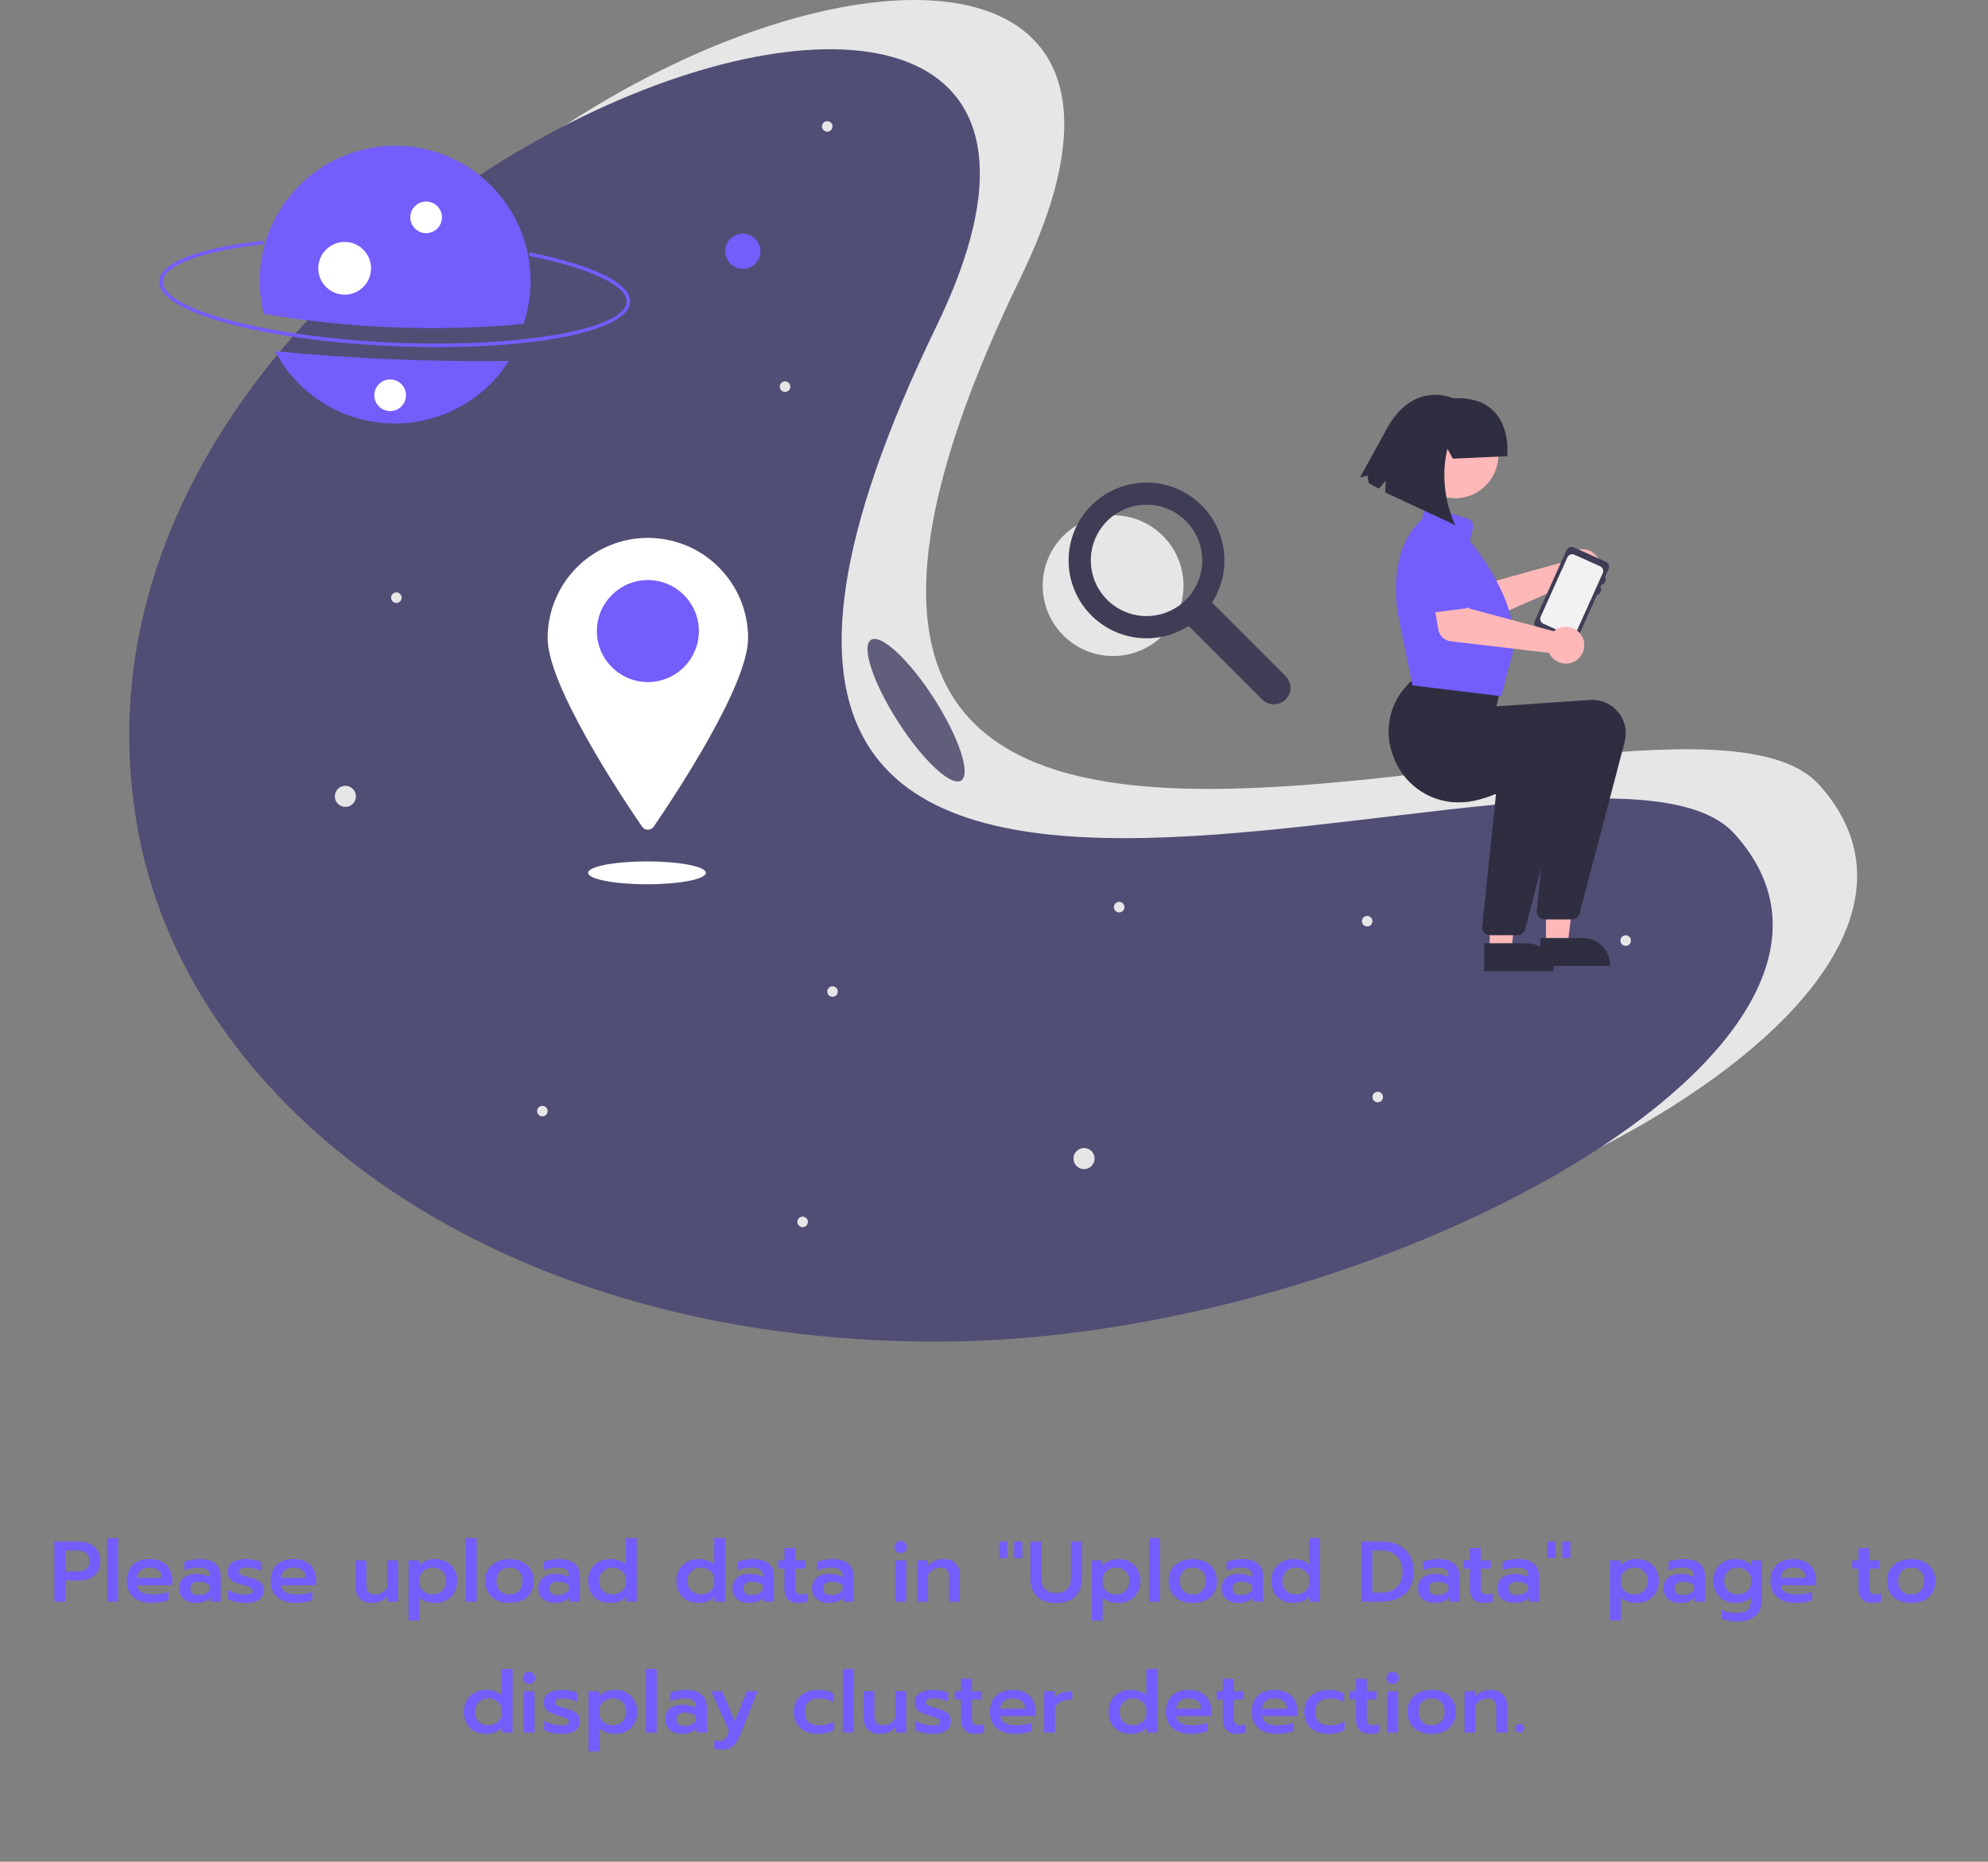 <svg width="1200" height="1124" viewBox="0 0 1200 1124" fill="none" xmlns="http://www.w3.org/2000/svg">
<rect x="0" y="0" width="1200" height="1124" fill="#808080" stroke="none"/>
<path d="M32.796 930.652H47.356C51.342 930.652 54.532 931.709 56.924 933.824C59.35 935.939 60.564 938.833 60.564 942.508C60.564 946.321 59.368 949.233 56.976 951.244C54.584 953.22 51.36 954.208 47.304 954.208H39.4V967H32.796V930.652ZM46.524 948.748C51.481 948.748 53.96 946.668 53.96 942.508C53.96 938.244 51.481 936.112 46.524 936.112H39.4V948.748H46.524ZM64.737 928.572H71.289V967H64.737V928.572ZM91.574 967.78C86.929 967.78 83.254 966.619 80.55 964.296C77.846 961.973 76.494 958.732 76.494 954.572C76.494 950.481 77.69 947.24 80.082 944.848C82.474 942.456 85.889 941.26 90.326 941.26C93.238 941.26 95.717 941.815 97.762 942.924C99.842 944.033 101.402 945.559 102.442 947.5C103.482 949.407 104.002 951.591 104.002 954.052V957.068H82.734C83.185 960.777 86.409 962.632 92.406 962.632C94.001 962.632 95.63 962.493 97.294 962.216C98.958 961.939 100.414 961.557 101.662 961.072V966.116C100.483 966.601 98.958 967 97.086 967.312C95.249 967.624 93.411 967.78 91.574 967.78ZM97.814 952.596C97.745 950.62 97.034 949.095 95.682 948.02C94.365 946.945 92.545 946.408 90.222 946.408C87.934 946.408 86.131 946.963 84.814 948.072C83.497 949.181 82.803 950.689 82.734 952.596H97.814ZM118.374 967.78C115.392 967.78 112.948 967 111.042 965.44C109.135 963.845 108.182 961.713 108.182 959.044C108.182 956.271 109.083 954.104 110.886 952.544C112.688 950.984 115.219 950.204 118.478 950.204C121.632 950.204 124.354 950.845 126.642 952.128V951.452C126.642 949.684 126.087 948.401 124.978 947.604C123.903 946.807 122.152 946.408 119.726 946.408C118.2 946.408 116.692 946.564 115.202 946.876C113.711 947.153 112.394 947.552 111.25 948.072V942.924C112.29 942.439 113.676 942.04 115.41 941.728C117.178 941.416 118.876 941.26 120.506 941.26C124.839 941.26 128.046 942.196 130.126 944.068C132.206 945.905 133.246 948.471 133.246 951.764V967H127.058V964.556C125.983 965.596 124.752 966.393 123.366 966.948C122.014 967.503 120.35 967.78 118.374 967.78ZM119.986 962.996C121.442 962.996 122.759 962.719 123.938 962.164C125.116 961.575 126.018 960.777 126.642 959.772V957.016C124.735 955.664 122.551 954.988 120.09 954.988C116.588 954.988 114.838 956.34 114.838 959.044C114.838 960.361 115.271 961.349 116.138 962.008C117.039 962.667 118.322 962.996 119.986 962.996ZM148.196 967.78C146.393 967.78 144.469 967.572 142.424 967.156C140.378 966.74 138.784 966.168 137.64 965.44V959.876C138.992 960.708 140.604 961.384 142.476 961.904C144.348 962.389 146.116 962.632 147.78 962.632C149.444 962.632 150.657 962.493 151.42 962.216C152.182 961.904 152.564 961.349 152.564 960.552C152.564 959.928 152.356 959.425 151.94 959.044C151.558 958.628 150.917 958.264 150.016 957.952C149.149 957.605 147.797 957.189 145.96 956.704C143.88 956.115 142.233 955.508 141.02 954.884C139.841 954.26 138.94 953.48 138.316 952.544C137.726 951.573 137.432 950.325 137.432 948.8C137.432 946.304 138.42 944.432 140.396 943.184C142.372 941.901 145.041 941.26 148.404 941.26C150.137 941.26 151.853 941.433 153.552 941.78C155.285 942.092 156.637 942.543 157.608 943.132V948.488C156.568 947.864 155.302 947.361 153.812 946.98C152.321 946.599 150.796 946.408 149.236 946.408C147.537 946.408 146.254 946.581 145.388 946.928C144.521 947.24 144.088 947.864 144.088 948.8C144.088 949.424 144.313 949.927 144.764 950.308C145.249 950.655 145.873 950.967 146.636 951.244C147.398 951.487 148.785 951.868 150.796 952.388C152.945 952.977 154.626 953.619 155.84 954.312C157.053 955.005 157.92 955.837 158.44 956.808C158.96 957.779 159.22 958.992 159.22 960.448C159.22 962.667 158.266 964.452 156.36 965.804C154.488 967.121 151.766 967.78 148.196 967.78ZM178.461 967.78C173.815 967.78 170.141 966.619 167.437 964.296C164.733 961.973 163.381 958.732 163.381 954.572C163.381 950.481 164.577 947.24 166.969 944.848C169.361 942.456 172.775 941.26 177.213 941.26C180.125 941.26 182.603 941.815 184.649 942.924C186.729 944.033 188.289 945.559 189.329 947.5C190.369 949.407 190.889 951.591 190.889 954.052V957.068H169.621C170.071 960.777 173.295 962.632 179.293 962.632C180.887 962.632 182.517 962.493 184.181 962.216C185.845 961.939 187.301 961.557 188.549 961.072V966.116C187.37 966.601 185.845 967 183.973 967.312C182.135 967.624 180.298 967.78 178.461 967.78ZM184.701 952.596C184.631 950.62 183.921 949.095 182.569 948.02C181.251 946.945 179.431 946.408 177.109 946.408C174.821 946.408 173.018 946.963 171.701 948.072C170.383 949.181 169.69 950.689 169.621 952.596H184.701ZM224.623 967.78C221.26 967.78 218.747 966.879 217.083 965.076C215.419 963.239 214.587 960.812 214.587 957.796V942.04H221.139V957.172C221.139 960.812 222.837 962.632 226.235 962.632C227.725 962.632 229.129 962.285 230.447 961.592C231.764 960.864 232.873 959.789 233.775 958.368V942.04H240.327V967H233.983V963.62C232.804 965.041 231.4 966.099 229.771 966.792C228.141 967.451 226.425 967.78 224.623 967.78ZM246.585 942.04H252.929V945.056C254.281 943.773 255.754 942.82 257.349 942.196C258.944 941.572 260.764 941.26 262.809 941.26C265.34 941.26 267.593 941.815 269.569 942.924C271.58 943.999 273.14 945.541 274.249 947.552C275.393 949.528 275.965 951.833 275.965 954.468C275.965 957.068 275.393 959.373 274.249 961.384C273.14 963.395 271.58 964.972 269.569 966.116C267.593 967.225 265.34 967.78 262.809 967.78C260.902 967.78 259.1 967.52 257.401 967C255.737 966.445 254.316 965.631 253.137 964.556V978.388H246.585V942.04ZM261.197 962.632C263.554 962.632 265.496 961.869 267.021 960.344C268.546 958.819 269.309 956.86 269.309 954.468C269.309 952.076 268.546 950.135 267.021 948.644C265.496 947.153 263.554 946.408 261.197 946.408C259.325 946.408 257.661 946.911 256.205 947.916C254.749 948.921 253.726 950.273 253.137 951.972V957.016C253.692 958.715 254.697 960.084 256.153 961.124C257.644 962.129 259.325 962.632 261.197 962.632ZM281.167 928.572H287.719V967H281.167V928.572ZM307.536 967.78C304.624 967.78 302.058 967.26 299.84 966.22C297.656 965.145 295.957 963.62 294.744 961.644C293.53 959.633 292.924 957.259 292.924 954.52C292.924 951.851 293.513 949.528 294.692 947.552C295.905 945.541 297.621 943.999 299.84 942.924C302.058 941.815 304.624 941.26 307.536 941.26C310.448 941.26 312.996 941.815 315.18 942.924C317.398 943.999 319.114 945.541 320.328 947.552C321.541 949.528 322.148 951.851 322.148 954.52C322.148 957.259 321.541 959.633 320.328 961.644C319.114 963.62 317.398 965.145 315.18 966.22C312.996 967.26 310.448 967.78 307.536 967.78ZM307.536 962.632C309.928 962.632 311.834 961.887 313.256 960.396C314.677 958.871 315.388 956.912 315.388 954.52C315.388 951.989 314.677 950.013 313.256 948.592C311.869 947.136 309.962 946.408 307.536 946.408C305.109 946.408 303.185 947.136 301.764 948.592C300.377 950.013 299.684 951.989 299.684 954.52C299.684 956.912 300.394 958.871 301.816 960.396C303.237 961.887 305.144 962.632 307.536 962.632ZM335.159 967.78C332.177 967.78 329.733 967 327.827 965.44C325.92 963.845 324.967 961.713 324.967 959.044C324.967 956.271 325.868 954.104 327.671 952.544C329.473 950.984 332.004 950.204 335.263 950.204C338.417 950.204 341.139 950.845 343.427 952.128V951.452C343.427 949.684 342.872 948.401 341.763 947.604C340.688 946.807 338.937 946.408 336.511 946.408C334.985 946.408 333.477 946.564 331.987 946.876C330.496 947.153 329.179 947.552 328.035 948.072V942.924C329.075 942.439 330.461 942.04 332.195 941.728C333.963 941.416 335.661 941.26 337.291 941.26C341.624 941.26 344.831 942.196 346.911 944.068C348.991 945.905 350.031 948.471 350.031 951.764V967H343.843V964.556C342.768 965.596 341.537 966.393 340.151 966.948C338.799 967.503 337.135 967.78 335.159 967.78ZM336.771 962.996C338.227 962.996 339.544 962.719 340.723 962.164C341.901 961.575 342.803 960.777 343.427 959.772V957.016C341.52 955.664 339.336 954.988 336.875 954.988C333.373 954.988 331.623 956.34 331.623 959.044C331.623 960.361 332.056 961.349 332.923 962.008C333.824 962.667 335.107 962.996 336.771 962.996ZM368.134 967.78C365.604 967.78 363.333 967.243 361.322 966.168C359.346 965.059 357.786 963.516 356.642 961.54C355.533 959.529 354.978 957.207 354.978 954.572C354.978 951.972 355.533 949.667 356.642 947.656C357.786 945.645 359.346 944.085 361.322 942.976C363.333 941.832 365.604 941.26 368.134 941.26C372.225 941.26 375.449 942.335 377.806 944.484V928.572H384.358V967H378.014V964.088C376.593 965.405 375.12 966.359 373.594 966.948C372.069 967.503 370.249 967.78 368.134 967.78ZM369.746 962.632C371.618 962.632 373.282 962.129 374.738 961.124C376.194 960.119 377.217 958.767 377.806 957.068V952.024C377.252 950.325 376.229 948.973 374.738 947.968C373.282 946.928 371.618 946.408 369.746 946.408C367.389 946.408 365.448 947.171 363.922 948.696C362.397 950.221 361.634 952.18 361.634 954.572C361.634 956.964 362.397 958.905 363.922 960.396C365.448 961.887 367.389 962.632 369.746 962.632ZM421.455 967.78C418.924 967.78 416.653 967.243 414.643 966.168C412.667 965.059 411.107 963.516 409.963 961.54C408.853 959.529 408.299 957.207 408.299 954.572C408.299 951.972 408.853 949.667 409.963 947.656C411.107 945.645 412.667 944.085 414.643 942.976C416.653 941.832 418.924 941.26 421.455 941.26C425.545 941.26 428.769 942.335 431.127 944.484V928.572H437.679V967H431.335V964.088C429.913 965.405 428.44 966.359 426.915 966.948C425.389 967.503 423.569 967.78 421.455 967.78ZM423.067 962.632C424.939 962.632 426.603 962.129 428.059 961.124C429.515 960.119 430.537 958.767 431.127 957.068V952.024C430.572 950.325 429.549 948.973 428.059 947.968C426.603 946.928 424.939 946.408 423.067 946.408C420.709 946.408 418.768 947.171 417.243 948.696C415.717 950.221 414.955 952.18 414.955 954.572C414.955 956.964 415.717 958.905 417.243 960.396C418.768 961.887 420.709 962.632 423.067 962.632ZM452.311 967.78C449.33 967.78 446.886 967 444.979 965.44C443.072 963.845 442.119 961.713 442.119 959.044C442.119 956.271 443.02 954.104 444.823 952.544C446.626 950.984 449.156 950.204 452.415 950.204C455.57 950.204 458.291 950.845 460.579 952.128V951.452C460.579 949.684 460.024 948.401 458.915 947.604C457.84 946.807 456.09 946.408 453.663 946.408C452.138 946.408 450.63 946.564 449.139 946.876C447.648 947.153 446.331 947.552 445.187 948.072V942.924C446.227 942.439 447.614 942.04 449.347 941.728C451.115 941.416 452.814 941.26 454.443 941.26C458.776 941.26 461.983 942.196 464.063 944.068C466.143 945.905 467.183 948.471 467.183 951.764V967H460.995V964.556C459.92 965.596 458.69 966.393 457.303 966.948C455.951 967.503 454.287 967.78 452.311 967.78ZM453.923 962.996C455.379 962.996 456.696 962.719 457.875 962.164C459.054 961.575 459.955 960.777 460.579 959.772V957.016C458.672 955.664 456.488 954.988 454.027 954.988C450.526 954.988 448.775 956.34 448.775 959.044C448.775 960.361 449.208 961.349 450.075 962.008C450.976 962.667 452.259 962.996 453.923 962.996ZM481.886 967.78C479.148 967.78 477.068 967.017 475.646 965.492C474.225 963.967 473.514 961.817 473.514 959.044V947.032H469.77V942.04H473.514V934.552H480.066V942.04H486.046V947.032H480.066V958.212C480.066 959.807 480.361 960.951 480.95 961.644C481.54 962.303 482.614 962.632 484.174 962.632C485.249 962.632 486.306 962.389 487.346 961.904V966.896C485.856 967.485 484.036 967.78 481.886 967.78ZM500.401 967.78C497.42 967.78 494.976 967 493.069 965.44C491.162 963.845 490.209 961.713 490.209 959.044C490.209 956.271 491.11 954.104 492.913 952.544C494.716 950.984 497.246 950.204 500.505 950.204C503.66 950.204 506.381 950.845 508.669 952.128V951.452C508.669 949.684 508.114 948.401 507.005 947.604C505.93 946.807 504.18 946.408 501.753 946.408C500.228 946.408 498.72 946.564 497.229 946.876C495.738 947.153 494.421 947.552 493.277 948.072V942.924C494.317 942.439 495.704 942.04 497.437 941.728C499.205 941.416 500.904 941.26 502.533 941.26C506.866 941.26 510.073 942.196 512.153 944.068C514.233 945.905 515.273 948.471 515.273 951.764V967H509.085V964.556C508.01 965.596 506.78 966.393 505.393 966.948C504.041 967.503 502.377 967.78 500.401 967.78ZM502.013 962.996C503.469 962.996 504.786 962.719 505.965 962.164C507.144 961.575 508.045 960.777 508.669 959.772V957.016C506.762 955.664 504.578 954.988 502.117 954.988C498.616 954.988 496.865 956.34 496.865 959.044C496.865 960.361 497.298 961.349 498.165 962.008C499.066 962.667 500.349 962.996 502.013 962.996ZM543.691 937.672C542.651 937.672 541.767 937.325 541.039 936.632C540.346 935.939 539.999 935.072 539.999 934.032C539.999 932.992 540.346 932.125 541.039 931.432C541.767 930.704 542.651 930.34 543.691 930.34C544.731 930.34 545.615 930.704 546.343 931.432C547.071 932.125 547.435 932.992 547.435 934.032C547.435 935.072 547.071 935.939 546.343 936.632C545.615 937.325 544.731 937.672 543.691 937.672ZM540.363 942.04H547.019V967H540.363V942.04ZM553.659 942.04H560.003V945.42C561.182 943.999 562.586 942.959 564.215 942.3C565.844 941.607 567.56 941.26 569.363 941.26C572.726 941.26 575.239 942.179 576.903 944.016C578.567 945.819 579.399 948.228 579.399 951.244V967H572.847V951.868C572.847 948.228 571.148 946.408 567.751 946.408C566.26 946.408 564.856 946.772 563.539 947.5C562.222 948.193 561.112 949.251 560.211 950.672V967H553.659V942.04ZM603.096 930.652H608.036V940.688H603.096V930.652ZM612.144 930.652H617.084V940.688H612.144V930.652ZM637.553 967.78C632.422 967.78 628.539 966.445 625.905 963.776C623.305 961.072 622.005 957.432 622.005 952.856V930.652H628.609V952.96C628.609 955.837 629.406 958.039 631.001 959.564C632.63 961.055 634.814 961.8 637.553 961.8C640.257 961.8 642.406 961.055 644.001 959.564C645.63 958.039 646.445 955.837 646.445 952.96V930.652H653.049V952.856C653.049 957.432 651.749 961.072 649.149 963.776C646.549 966.445 642.683 967.78 637.553 967.78ZM659.03 942.04H665.374V945.056C666.726 943.773 668.199 942.82 669.794 942.196C671.389 941.572 673.209 941.26 675.254 941.26C677.785 941.26 680.038 941.815 682.014 942.924C684.025 943.999 685.585 945.541 686.694 947.552C687.838 949.528 688.41 951.833 688.41 954.468C688.41 957.068 687.838 959.373 686.694 961.384C685.585 963.395 684.025 964.972 682.014 966.116C680.038 967.225 677.785 967.78 675.254 967.78C673.347 967.78 671.545 967.52 669.846 967C668.182 966.445 666.761 965.631 665.582 964.556V978.388H659.03V942.04ZM673.642 962.632C675.999 962.632 677.941 961.869 679.466 960.344C680.991 958.819 681.754 956.86 681.754 954.468C681.754 952.076 680.991 950.135 679.466 948.644C677.941 947.153 675.999 946.408 673.642 946.408C671.77 946.408 670.106 946.911 668.65 947.916C667.194 948.921 666.171 950.273 665.582 951.972V957.016C666.137 958.715 667.142 960.084 668.598 961.124C670.089 962.129 671.77 962.632 673.642 962.632ZM693.612 928.572H700.164V967H693.612V928.572ZM719.981 967.78C717.069 967.78 714.504 967.26 712.285 966.22C710.101 965.145 708.402 963.62 707.189 961.644C705.976 959.633 705.369 957.259 705.369 954.52C705.369 951.851 705.958 949.528 707.137 947.552C708.35 945.541 710.066 943.999 712.285 942.924C714.504 941.815 717.069 941.26 719.981 941.26C722.893 941.26 725.441 941.815 727.625 942.924C729.844 943.999 731.56 945.541 732.773 947.552C733.986 949.528 734.593 951.851 734.593 954.52C734.593 957.259 733.986 959.633 732.773 961.644C731.56 963.62 729.844 965.145 727.625 966.22C725.441 967.26 722.893 967.78 719.981 967.78ZM719.981 962.632C722.373 962.632 724.28 961.887 725.701 960.396C727.122 958.871 727.833 956.912 727.833 954.52C727.833 951.989 727.122 950.013 725.701 948.592C724.314 947.136 722.408 946.408 719.981 946.408C717.554 946.408 715.63 947.136 714.209 948.592C712.822 950.013 712.129 951.989 712.129 954.52C712.129 956.912 712.84 958.871 714.261 960.396C715.682 961.887 717.589 962.632 719.981 962.632ZM747.604 967.78C744.623 967.78 742.179 967 740.272 965.44C738.365 963.845 737.412 961.713 737.412 959.044C737.412 956.271 738.313 954.104 740.116 952.544C741.919 950.984 744.449 950.204 747.708 950.204C750.863 950.204 753.584 950.845 755.872 952.128V951.452C755.872 949.684 755.317 948.401 754.208 947.604C753.133 946.807 751.383 946.408 748.956 946.408C747.431 946.408 745.923 946.564 744.432 946.876C742.941 947.153 741.624 947.552 740.48 948.072V942.924C741.52 942.439 742.907 942.04 744.64 941.728C746.408 941.416 748.107 941.26 749.736 941.26C754.069 941.26 757.276 942.196 759.356 944.068C761.436 945.905 762.476 948.471 762.476 951.764V967H756.288V964.556C755.213 965.596 753.983 966.393 752.596 966.948C751.244 967.503 749.58 967.78 747.604 967.78ZM749.216 962.996C750.672 962.996 751.989 962.719 753.168 962.164C754.347 961.575 755.248 960.777 755.872 959.772V957.016C753.965 955.664 751.781 954.988 749.32 954.988C745.819 954.988 744.068 956.34 744.068 959.044C744.068 960.361 744.501 961.349 745.368 962.008C746.269 962.667 747.552 962.996 749.216 962.996ZM780.58 967.78C778.049 967.78 775.778 967.243 773.768 966.168C771.792 965.059 770.232 963.516 769.088 961.54C767.978 959.529 767.424 957.207 767.424 954.572C767.424 951.972 767.978 949.667 769.088 947.656C770.232 945.645 771.792 944.085 773.768 942.976C775.778 941.832 778.049 941.26 780.58 941.26C784.67 941.26 787.894 942.335 790.252 944.484V928.572H796.804V967H790.46V964.088C789.038 965.405 787.565 966.359 786.04 966.948C784.514 967.503 782.694 967.78 780.58 967.78ZM782.192 962.632C784.064 962.632 785.728 962.129 787.184 961.124C788.64 960.119 789.662 958.767 790.252 957.068V952.024C789.697 950.325 788.674 948.973 787.184 947.968C785.728 946.928 784.064 946.408 782.192 946.408C779.834 946.408 777.893 947.171 776.368 948.696C774.842 950.221 774.08 952.18 774.08 954.572C774.08 956.964 774.842 958.905 776.368 960.396C777.893 961.887 779.834 962.632 782.192 962.632ZM821.784 930.652H833.952C837.904 930.652 841.336 931.38 844.248 932.836C847.16 934.292 849.396 936.372 850.956 939.076C852.516 941.78 853.296 944.969 853.296 948.644C853.296 954.676 851.545 959.252 848.044 962.372C844.543 965.457 839.655 967 833.38 967H821.784V930.652ZM833.484 961.54C837.713 961.54 840.955 960.413 843.208 958.16C845.496 955.872 846.64 952.7 846.64 948.644C846.64 946.183 846.137 944.016 845.132 942.144C844.127 940.237 842.688 938.764 840.816 937.724C838.944 936.649 836.725 936.112 834.16 936.112H828.388V961.54H833.484ZM866.077 967.78C863.095 967.78 860.651 967 858.745 965.44C856.838 963.845 855.885 961.713 855.885 959.044C855.885 956.271 856.786 954.104 858.589 952.544C860.391 950.984 862.922 950.204 866.181 950.204C869.335 950.204 872.057 950.845 874.345 952.128V951.452C874.345 949.684 873.79 948.401 872.681 947.604C871.606 946.807 869.855 946.408 867.429 946.408C865.903 946.408 864.395 946.564 862.905 946.876C861.414 947.153 860.097 947.552 858.953 948.072V942.924C859.993 942.439 861.379 942.04 863.113 941.728C864.881 941.416 866.579 941.26 868.209 941.26C872.542 941.26 875.749 942.196 877.829 944.068C879.909 945.905 880.949 948.471 880.949 951.764V967H874.761V964.556C873.686 965.596 872.455 966.393 871.069 966.948C869.717 967.503 868.053 967.78 866.077 967.78ZM867.689 962.996C869.145 962.996 870.462 962.719 871.641 962.164C872.819 961.575 873.721 960.777 874.345 959.772V957.016C872.438 955.664 870.254 954.988 867.793 954.988C864.291 954.988 862.541 956.34 862.541 959.044C862.541 960.361 862.974 961.349 863.841 962.008C864.742 962.667 866.025 962.996 867.689 962.996ZM895.652 967.78C892.913 967.78 890.833 967.017 889.412 965.492C887.991 963.967 887.28 961.817 887.28 959.044V947.032H883.536V942.04H887.28V934.552H893.832V942.04H899.812V947.032H893.832V958.212C893.832 959.807 894.127 960.951 894.716 961.644C895.305 962.303 896.38 962.632 897.94 962.632C899.015 962.632 900.072 962.389 901.112 961.904V966.896C899.621 967.485 897.801 967.78 895.652 967.78ZM914.167 967.78C911.185 967.78 908.741 967 906.835 965.44C904.928 963.845 903.975 961.713 903.975 959.044C903.975 956.271 904.876 954.104 906.679 952.544C908.481 950.984 911.012 950.204 914.271 950.204C917.425 950.204 920.147 950.845 922.435 952.128V951.452C922.435 949.684 921.88 948.401 920.771 947.604C919.696 946.807 917.945 946.408 915.519 946.408C913.993 946.408 912.485 946.564 910.995 946.876C909.504 947.153 908.187 947.552 907.043 948.072V942.924C908.083 942.439 909.469 942.04 911.203 941.728C912.971 941.416 914.669 941.26 916.299 941.26C920.632 941.26 923.839 942.196 925.919 944.068C927.999 945.905 929.039 948.471 929.039 951.764V967H922.851V964.556C921.776 965.596 920.545 966.393 919.159 966.948C917.807 967.503 916.143 967.78 914.167 967.78ZM915.779 962.996C917.235 962.996 918.552 962.719 919.731 962.164C920.909 961.575 921.811 960.777 922.435 959.772V957.016C920.528 955.664 918.344 954.988 915.883 954.988C912.381 954.988 910.631 956.34 910.631 959.044C910.631 960.361 911.064 961.349 911.931 962.008C912.832 962.667 914.115 962.996 915.779 962.996ZM933.986 930.652H938.926V940.688H933.986V930.652ZM943.034 930.652H947.974V940.688H943.034V930.652ZM971.893 942.04H978.237V945.056C979.589 943.773 981.063 942.82 982.657 942.196C984.252 941.572 986.072 941.26 988.117 941.26C990.648 941.26 992.901 941.815 994.877 942.924C996.888 943.999 998.448 945.541 999.557 947.552C1000.7 949.528 1001.27 951.833 1001.27 954.468C1001.27 957.068 1000.7 959.373 999.557 961.384C998.448 963.395 996.888 964.972 994.877 966.116C992.901 967.225 990.648 967.78 988.117 967.78C986.211 967.78 984.408 967.52 982.709 967C981.045 966.445 979.624 965.631 978.445 964.556V978.388H971.893V942.04ZM986.505 962.632C988.863 962.632 990.804 961.869 992.329 960.344C993.855 958.819 994.617 956.86 994.617 954.468C994.617 952.076 993.855 950.135 992.329 948.644C990.804 947.153 988.863 946.408 986.505 946.408C984.633 946.408 982.969 946.911 981.513 947.916C980.057 948.921 979.035 950.273 978.445 951.972V957.016C979 958.715 980.005 960.084 981.461 961.124C982.952 962.129 984.633 962.632 986.505 962.632ZM1014.31 967.78C1011.33 967.78 1008.88 967 1006.98 965.44C1005.07 963.845 1004.12 961.713 1004.12 959.044C1004.12 956.271 1005.02 954.104 1006.82 952.544C1008.62 950.984 1011.15 950.204 1014.41 950.204C1017.57 950.204 1020.29 950.845 1022.58 952.128V951.452C1022.58 949.684 1022.02 948.401 1020.91 947.604C1019.84 946.807 1018.09 946.408 1015.66 946.408C1014.13 946.408 1012.63 946.564 1011.14 946.876C1009.64 947.153 1008.33 947.552 1007.18 948.072V942.924C1008.22 942.439 1009.61 942.04 1011.34 941.728C1013.11 941.416 1014.81 941.26 1016.44 941.26C1020.77 941.26 1023.98 942.196 1026.06 944.068C1028.14 945.905 1029.18 948.471 1029.18 951.764V967H1022.99V964.556C1021.92 965.596 1020.69 966.393 1019.3 966.948C1017.95 967.503 1016.28 967.78 1014.31 967.78ZM1015.92 962.996C1017.38 962.996 1018.69 962.719 1019.87 962.164C1021.05 961.575 1021.95 960.777 1022.58 959.772V957.016C1020.67 955.664 1018.48 954.988 1016.02 954.988C1012.52 954.988 1010.77 956.34 1010.77 959.044C1010.77 960.361 1011.2 961.349 1012.07 962.008C1012.97 962.667 1014.26 962.996 1015.92 962.996ZM1048.37 978.96C1046.71 978.96 1045.05 978.804 1043.38 978.492C1041.72 978.18 1040.33 977.764 1039.22 977.244V972.044C1041.93 973.223 1044.98 973.812 1048.37 973.812C1051.43 973.812 1053.61 973.171 1054.93 971.888C1056.28 970.605 1056.95 968.699 1056.95 966.168V964.556C1055.78 965.631 1054.37 966.445 1052.74 967C1051.11 967.52 1049.36 967.78 1047.49 967.78C1044.96 967.78 1042.67 967.225 1040.63 966.116C1038.58 964.972 1036.99 963.395 1035.84 961.384C1034.7 959.373 1034.13 957.068 1034.13 954.468C1034.13 951.833 1034.68 949.528 1035.79 947.552C1036.93 945.541 1038.49 943.999 1040.47 942.924C1042.48 941.815 1044.75 941.26 1047.28 941.26C1049.4 941.26 1051.22 941.555 1052.74 942.144C1054.27 942.699 1055.74 943.635 1057.16 944.952V942.04H1063.51V965.492C1063.51 969.791 1062.26 973.101 1059.76 975.424C1057.3 977.781 1053.51 978.96 1048.37 978.96ZM1048.89 962.632C1050.77 962.632 1052.43 962.129 1053.89 961.124C1055.38 960.084 1056.4 958.715 1056.95 957.016V951.972C1056.37 950.273 1055.34 948.921 1053.89 947.916C1052.43 946.911 1050.77 946.408 1048.89 946.408C1046.54 946.408 1044.6 947.153 1043.07 948.644C1041.55 950.135 1040.78 952.076 1040.78 954.468C1040.78 956.86 1041.55 958.819 1043.07 960.344C1044.6 961.869 1046.54 962.632 1048.89 962.632ZM1083.79 967.78C1079.14 967.78 1075.47 966.619 1072.76 964.296C1070.06 961.973 1068.71 958.732 1068.71 954.572C1068.71 950.481 1069.9 947.24 1072.3 944.848C1074.69 942.456 1078.1 941.26 1082.54 941.26C1085.45 941.26 1087.93 941.815 1089.98 942.924C1092.06 944.033 1093.62 945.559 1094.66 947.5C1095.7 949.407 1096.22 951.591 1096.22 954.052V957.068H1074.95C1075.4 960.777 1078.62 962.632 1084.62 962.632C1086.22 962.632 1087.84 962.493 1089.51 962.216C1091.17 961.939 1092.63 961.557 1093.88 961.072V966.116C1092.7 966.601 1091.17 967 1089.3 967.312C1087.46 967.624 1085.63 967.78 1083.79 967.78ZM1090.03 952.596C1089.96 950.62 1089.25 949.095 1087.9 948.02C1086.58 946.945 1084.76 946.408 1082.44 946.408C1080.15 946.408 1078.35 946.963 1077.03 948.072C1075.71 949.181 1075.02 950.689 1074.95 952.596H1090.03ZM1130.21 967.78C1127.47 967.78 1125.39 967.017 1123.97 965.492C1122.55 963.967 1121.84 961.817 1121.84 959.044V947.032H1118.09V942.04H1121.84V934.552H1128.39V942.04H1134.37V947.032H1128.39V958.212C1128.39 959.807 1128.69 960.951 1129.27 961.644C1129.86 962.303 1130.94 962.632 1132.5 962.632C1133.57 962.632 1134.63 962.389 1135.67 961.904V966.896C1134.18 967.485 1132.36 967.78 1130.21 967.78ZM1153.65 967.78C1150.74 967.78 1148.18 967.26 1145.96 966.22C1143.77 965.145 1142.07 963.62 1140.86 961.644C1139.65 959.633 1139.04 957.259 1139.04 954.52C1139.04 951.851 1139.63 949.528 1140.81 947.552C1142.02 945.541 1143.74 943.999 1145.96 942.924C1148.18 941.815 1150.74 941.26 1153.65 941.26C1156.56 941.26 1159.11 941.815 1161.3 942.924C1163.52 943.999 1165.23 945.541 1166.44 947.552C1167.66 949.528 1168.26 951.851 1168.26 954.52C1168.26 957.259 1167.66 959.633 1166.44 961.644C1165.23 963.62 1163.52 965.145 1161.3 966.22C1159.11 967.26 1156.56 967.78 1153.65 967.78ZM1153.65 962.632C1156.04 962.632 1157.95 961.887 1159.37 960.396C1160.79 958.871 1161.5 956.912 1161.5 954.52C1161.5 951.989 1160.79 950.013 1159.37 948.592C1157.99 947.136 1156.08 946.408 1153.65 946.408C1151.23 946.408 1149.3 947.136 1147.88 948.592C1146.49 950.013 1145.8 951.989 1145.8 954.52C1145.8 956.912 1146.51 958.871 1147.93 960.396C1149.35 961.887 1151.26 962.632 1153.65 962.632ZM293.181 1046.78C290.651 1046.78 288.38 1046.24 286.369 1045.17C284.393 1044.06 282.833 1042.52 281.689 1040.54C280.58 1038.53 280.025 1036.21 280.025 1033.57C280.025 1030.97 280.58 1028.67 281.689 1026.66C282.833 1024.65 284.393 1023.09 286.369 1021.98C288.38 1020.83 290.651 1020.26 293.181 1020.26C297.272 1020.26 300.496 1021.33 302.853 1023.48V1007.57H309.405V1046H303.061V1043.09C301.64 1044.41 300.167 1045.36 298.641 1045.95C297.116 1046.5 295.296 1046.78 293.181 1046.78ZM294.793 1041.63C296.665 1041.63 298.329 1041.13 299.785 1040.12C301.241 1039.12 302.264 1037.77 302.853 1036.07V1031.02C302.299 1029.33 301.276 1027.97 299.785 1026.97C298.329 1025.93 296.665 1025.41 294.793 1025.41C292.436 1025.41 290.495 1026.17 288.969 1027.7C287.444 1029.22 286.681 1031.18 286.681 1033.57C286.681 1035.96 287.444 1037.91 288.969 1039.4C290.495 1040.89 292.436 1041.63 294.793 1041.63ZM319.339 1016.67C318.299 1016.67 317.415 1016.33 316.687 1015.63C315.994 1014.94 315.647 1014.07 315.647 1013.03C315.647 1011.99 315.994 1011.13 316.687 1010.43C317.415 1009.7 318.299 1009.34 319.339 1009.34C320.379 1009.34 321.263 1009.7 321.991 1010.43C322.719 1011.13 323.083 1011.99 323.083 1013.03C323.083 1014.07 322.719 1014.94 321.991 1015.63C321.263 1016.33 320.379 1016.67 319.339 1016.67ZM316.011 1021.04H322.667V1046H316.011V1021.04ZM339.032 1046.78C337.229 1046.78 335.305 1046.57 333.26 1046.16C331.214 1045.74 329.62 1045.17 328.476 1044.44V1038.88C329.828 1039.71 331.44 1040.38 333.312 1040.9C335.184 1041.39 336.952 1041.63 338.616 1041.63C340.28 1041.63 341.493 1041.49 342.256 1041.22C343.018 1040.9 343.4 1040.35 343.4 1039.55C343.4 1038.93 343.192 1038.43 342.776 1038.04C342.394 1037.63 341.753 1037.26 340.852 1036.95C339.985 1036.61 338.633 1036.19 336.796 1035.7C334.716 1035.11 333.069 1034.51 331.856 1033.88C330.677 1033.26 329.776 1032.48 329.152 1031.54C328.562 1030.57 328.268 1029.33 328.268 1027.8C328.268 1025.3 329.256 1023.43 331.232 1022.18C333.208 1020.9 335.877 1020.26 339.24 1020.26C340.973 1020.26 342.689 1020.43 344.388 1020.78C346.121 1021.09 347.473 1021.54 348.444 1022.13V1027.49C347.404 1026.86 346.138 1026.36 344.648 1025.98C343.157 1025.6 341.632 1025.41 340.072 1025.41C338.373 1025.41 337.09 1025.58 336.224 1025.93C335.357 1026.24 334.924 1026.86 334.924 1027.8C334.924 1028.42 335.149 1028.93 335.6 1029.31C336.085 1029.65 336.709 1029.97 337.472 1030.24C338.234 1030.49 339.621 1030.87 341.632 1031.39C343.781 1031.98 345.462 1032.62 346.676 1033.31C347.889 1034.01 348.756 1034.84 349.276 1035.81C349.796 1036.78 350.056 1037.99 350.056 1039.45C350.056 1041.67 349.102 1043.45 347.196 1044.8C345.324 1046.12 342.602 1046.78 339.032 1046.78ZM355.257 1021.04H361.601V1024.06C362.953 1022.77 364.426 1021.82 366.021 1021.2C367.615 1020.57 369.435 1020.26 371.481 1020.26C374.011 1020.26 376.265 1020.81 378.241 1021.92C380.251 1023 381.811 1024.54 382.921 1026.55C384.065 1028.53 384.637 1030.83 384.637 1033.47C384.637 1036.07 384.065 1038.37 382.921 1040.38C381.811 1042.39 380.251 1043.97 378.241 1045.12C376.265 1046.23 374.011 1046.78 371.481 1046.78C369.574 1046.78 367.771 1046.52 366.073 1046C364.409 1045.45 362.987 1044.63 361.809 1043.56V1057.39H355.257V1021.04ZM369.869 1041.63C372.226 1041.63 374.167 1040.87 375.693 1039.34C377.218 1037.82 377.981 1035.86 377.981 1033.47C377.981 1031.08 377.218 1029.13 375.693 1027.64C374.167 1026.15 372.226 1025.41 369.869 1025.41C367.997 1025.41 366.333 1025.91 364.877 1026.92C363.421 1027.92 362.398 1029.27 361.809 1030.97V1036.02C362.363 1037.71 363.369 1039.08 364.825 1040.12C366.315 1041.13 367.997 1041.63 369.869 1041.63ZM389.839 1007.57H396.391V1046H389.839V1007.57ZM411.788 1046.78C408.806 1046.78 406.362 1046 404.456 1044.44C402.549 1042.85 401.596 1040.71 401.596 1038.04C401.596 1035.27 402.497 1033.1 404.3 1031.54C406.102 1029.98 408.633 1029.2 411.892 1029.2C415.046 1029.2 417.768 1029.85 420.056 1031.13V1030.45C420.056 1028.68 419.501 1027.4 418.392 1026.6C417.317 1025.81 415.566 1025.41 413.14 1025.41C411.614 1025.41 410.106 1025.56 408.616 1025.88C407.125 1026.15 405.808 1026.55 404.664 1027.07V1021.92C405.704 1021.44 407.09 1021.04 408.824 1020.73C410.592 1020.42 412.29 1020.26 413.92 1020.26C418.253 1020.26 421.46 1021.2 423.54 1023.07C425.62 1024.91 426.66 1027.47 426.66 1030.76V1046H420.472V1043.56C419.397 1044.6 418.166 1045.39 416.78 1045.95C415.428 1046.5 413.764 1046.78 411.788 1046.78ZM413.4 1042C414.856 1042 416.173 1041.72 417.352 1041.16C418.53 1040.57 419.432 1039.78 420.056 1038.77V1036.02C418.149 1034.66 415.965 1033.99 413.504 1033.99C410.002 1033.99 408.252 1035.34 408.252 1038.04C408.252 1039.36 408.685 1040.35 409.552 1041.01C410.453 1041.67 411.736 1042 413.4 1042ZM436.291 1056.3C435.39 1056.3 434.437 1056.23 433.431 1056.09C432.461 1055.98 431.698 1055.83 431.143 1055.62V1050.63C432.01 1050.97 433.085 1051.15 434.367 1051.15C435.685 1051.15 436.673 1050.85 437.331 1050.26C437.99 1049.67 438.562 1048.74 439.047 1047.46L440.035 1044.86L429.271 1021.04H435.875L443.571 1039.24L450.799 1021.04H457.351L446.431 1048.24C445.322 1050.97 443.97 1053 442.375 1054.32C440.815 1055.64 438.787 1056.3 436.291 1056.3ZM493.801 1046.78C490.889 1046.78 488.324 1046.26 486.105 1045.22C483.921 1044.18 482.223 1042.67 481.009 1040.7C479.796 1038.72 479.189 1036.35 479.189 1033.57C479.189 1030.8 479.796 1028.42 481.009 1026.45C482.257 1024.44 483.973 1022.91 486.157 1021.87C488.376 1020.8 490.959 1020.26 493.905 1020.26C497.788 1020.26 500.891 1021.02 503.213 1022.55V1027.8C500.96 1026.21 498.083 1025.41 494.581 1025.41C491.912 1025.41 489.78 1026.08 488.185 1027.44C486.625 1028.75 485.845 1030.8 485.845 1033.57C485.845 1036.31 486.625 1038.34 488.185 1039.66C489.78 1040.97 491.877 1041.63 494.477 1041.63C497.979 1041.63 500.995 1040.8 503.525 1039.14V1044.34C502.277 1045.17 500.856 1045.77 499.261 1046.16C497.701 1046.57 495.881 1046.78 493.801 1046.78ZM508.718 1007.57H515.27V1046H508.718V1007.57ZM531.291 1046.78C527.928 1046.78 525.415 1045.88 523.751 1044.08C522.087 1042.24 521.255 1039.81 521.255 1036.8V1021.04H527.807V1036.17C527.807 1039.81 529.505 1041.63 532.903 1041.63C534.393 1041.63 535.797 1041.29 537.115 1040.59C538.432 1039.86 539.541 1038.79 540.443 1037.37V1021.04H546.995V1046H540.651V1042.62C539.472 1044.04 538.068 1045.1 536.439 1045.79C534.809 1046.45 533.093 1046.78 531.291 1046.78ZM562.977 1046.78C561.174 1046.78 559.25 1046.57 557.205 1046.16C555.159 1045.74 553.565 1045.17 552.421 1044.44V1038.88C553.773 1039.71 555.385 1040.38 557.257 1040.9C559.129 1041.39 560.897 1041.63 562.561 1041.63C564.225 1041.63 565.438 1041.49 566.201 1041.22C566.963 1040.9 567.345 1040.35 567.345 1039.55C567.345 1038.93 567.137 1038.43 566.721 1038.04C566.339 1037.63 565.698 1037.26 564.797 1036.95C563.93 1036.61 562.578 1036.19 560.741 1035.7C558.661 1035.11 557.014 1034.51 555.801 1033.88C554.622 1033.26 553.721 1032.48 553.097 1031.54C552.507 1030.57 552.213 1029.33 552.213 1027.8C552.213 1025.3 553.201 1023.43 555.177 1022.18C557.153 1020.9 559.822 1020.26 563.185 1020.26C564.918 1020.26 566.634 1020.43 568.333 1020.78C570.066 1021.09 571.418 1021.54 572.389 1022.13V1027.49C571.349 1026.86 570.083 1026.36 568.593 1025.98C567.102 1025.6 565.577 1025.41 564.017 1025.41C562.318 1025.41 561.035 1025.58 560.169 1025.93C559.302 1026.24 558.869 1026.86 558.869 1027.8C558.869 1028.42 559.094 1028.93 559.545 1029.31C560.03 1029.65 560.654 1029.97 561.417 1030.24C562.179 1030.49 563.566 1030.87 565.577 1031.39C567.726 1031.98 569.407 1032.62 570.621 1033.31C571.834 1034.01 572.701 1034.84 573.221 1035.81C573.741 1036.78 574.001 1037.99 574.001 1039.45C574.001 1041.67 573.047 1043.45 571.141 1044.8C569.269 1046.12 566.547 1046.78 562.977 1046.78ZM588.476 1046.78C585.738 1046.78 583.658 1046.02 582.236 1044.49C580.815 1042.97 580.104 1040.82 580.104 1038.04V1026.03H576.36V1021.04H580.104V1013.55H586.656V1021.04H592.636V1026.03H586.656V1037.21C586.656 1038.81 586.951 1039.95 587.54 1040.64C588.13 1041.3 589.204 1041.63 590.764 1041.63C591.839 1041.63 592.896 1041.39 593.936 1040.9V1045.9C592.446 1046.49 590.626 1046.78 588.476 1046.78ZM612.64 1046.78C607.995 1046.78 604.32 1045.62 601.616 1043.3C598.912 1040.97 597.56 1037.73 597.56 1033.57C597.56 1029.48 598.756 1026.24 601.148 1023.85C603.54 1021.46 606.955 1020.26 611.392 1020.26C614.304 1020.26 616.783 1020.81 618.828 1021.92C620.908 1023.03 622.468 1024.56 623.508 1026.5C624.548 1028.41 625.068 1030.59 625.068 1033.05V1036.07H603.8C604.251 1039.78 607.475 1041.63 613.472 1041.63C615.067 1041.63 616.696 1041.49 618.36 1041.22C620.024 1040.94 621.48 1040.56 622.728 1040.07V1045.12C621.55 1045.6 620.024 1046 618.152 1046.31C616.315 1046.62 614.478 1046.78 612.64 1046.78ZM618.88 1031.6C618.811 1029.62 618.1 1028.09 616.748 1027.02C615.431 1025.95 613.611 1025.41 611.288 1025.41C609 1025.41 607.198 1025.96 605.88 1027.07C604.563 1028.18 603.87 1029.69 603.8 1031.6H618.88ZM630.288 1021.04H636.632V1025.04C637.637 1023.69 639.059 1022.69 640.896 1022.03C642.768 1021.37 644.9 1021.04 647.292 1021.04V1026.03C644.761 1026.03 642.56 1026.43 640.688 1027.23C638.851 1027.99 637.568 1029.2 636.84 1030.87V1046H630.288V1021.04ZM682.318 1046.78C679.787 1046.78 677.517 1046.24 675.506 1045.17C673.53 1044.06 671.97 1042.52 670.826 1040.54C669.717 1038.53 669.162 1036.21 669.162 1033.57C669.162 1030.97 669.717 1028.67 670.826 1026.66C671.97 1024.65 673.53 1023.09 675.506 1021.98C677.517 1020.83 679.787 1020.26 682.318 1020.26C686.409 1020.26 689.633 1021.33 691.99 1023.48V1007.57H698.542V1046H692.198V1043.09C690.777 1044.41 689.303 1045.36 687.778 1045.95C686.253 1046.5 684.433 1046.78 682.318 1046.78ZM683.93 1041.63C685.802 1041.63 687.466 1041.13 688.922 1040.12C690.378 1039.12 691.401 1037.77 691.99 1036.07V1031.02C691.435 1029.33 690.413 1027.97 688.922 1026.97C687.466 1025.93 685.802 1025.41 683.93 1025.41C681.573 1025.41 679.631 1026.17 678.106 1027.7C676.581 1029.22 675.818 1031.18 675.818 1033.57C675.818 1035.96 676.581 1037.91 678.106 1039.4C679.631 1040.89 681.573 1041.63 683.93 1041.63ZM718.824 1046.78C714.179 1046.78 710.504 1045.62 707.8 1043.3C705.096 1040.97 703.744 1037.73 703.744 1033.57C703.744 1029.48 704.94 1026.24 707.332 1023.85C709.724 1021.46 713.139 1020.26 717.576 1020.26C720.488 1020.26 722.967 1020.81 725.012 1021.92C727.092 1023.03 728.652 1024.56 729.692 1026.5C730.732 1028.41 731.252 1030.59 731.252 1033.05V1036.07H709.984C710.435 1039.78 713.659 1041.63 719.656 1041.63C721.251 1041.63 722.88 1041.49 724.544 1041.22C726.208 1040.94 727.664 1040.56 728.912 1040.07V1045.12C727.733 1045.6 726.208 1046 724.336 1046.31C722.499 1046.62 720.661 1046.78 718.824 1046.78ZM725.064 1031.6C724.995 1029.62 724.284 1028.09 722.932 1027.02C721.615 1025.95 719.795 1025.41 717.472 1025.41C715.184 1025.41 713.381 1025.96 712.064 1027.07C710.747 1028.18 710.053 1029.69 709.984 1031.6H725.064ZM746.508 1046.78C743.769 1046.78 741.689 1046.02 740.268 1044.49C738.846 1042.97 738.136 1040.82 738.136 1038.04V1026.03H734.392V1021.04H738.136V1013.55H744.688V1021.04H750.668V1026.03H744.688V1037.21C744.688 1038.81 744.982 1039.95 745.572 1040.64C746.161 1041.3 747.236 1041.63 748.796 1041.63C749.87 1041.63 750.928 1041.39 751.968 1040.9V1045.9C750.477 1046.49 748.657 1046.78 746.508 1046.78ZM770.672 1046.78C766.026 1046.78 762.352 1045.62 759.648 1043.3C756.944 1040.97 755.592 1037.73 755.592 1033.57C755.592 1029.48 756.788 1026.24 759.18 1023.85C761.572 1021.46 764.986 1020.26 769.424 1020.26C772.336 1020.26 774.814 1020.81 776.86 1021.92C778.94 1023.03 780.5 1024.56 781.54 1026.5C782.58 1028.41 783.1 1030.59 783.1 1033.05V1036.07H761.832C762.282 1039.78 765.506 1041.63 771.504 1041.63C773.098 1041.63 774.728 1041.49 776.392 1041.22C778.056 1040.94 779.512 1040.56 780.76 1040.07V1045.12C779.581 1045.6 778.056 1046 776.184 1046.31C774.346 1046.62 772.509 1046.78 770.672 1046.78ZM776.912 1031.6C776.842 1029.62 776.132 1028.09 774.78 1027.02C773.462 1025.95 771.642 1025.41 769.32 1025.41C767.032 1025.41 765.229 1025.96 763.912 1027.07C762.594 1028.18 761.901 1029.69 761.832 1031.6H776.912ZM801.891 1046.78C798.979 1046.78 796.414 1046.26 794.195 1045.22C792.011 1044.18 790.313 1042.67 789.099 1040.7C787.886 1038.72 787.279 1036.35 787.279 1033.57C787.279 1030.8 787.886 1028.42 789.099 1026.45C790.347 1024.44 792.063 1022.91 794.247 1021.87C796.466 1020.8 799.049 1020.26 801.995 1020.26C805.878 1020.26 808.981 1021.02 811.303 1022.55V1027.8C809.05 1026.21 806.173 1025.41 802.671 1025.41C800.002 1025.41 797.87 1026.08 796.275 1027.44C794.715 1028.75 793.935 1030.8 793.935 1033.57C793.935 1036.31 794.715 1038.34 796.275 1039.66C797.87 1040.97 799.967 1041.63 802.567 1041.63C806.069 1041.63 809.085 1040.8 811.615 1039.14V1044.34C810.367 1045.17 808.946 1045.77 807.351 1046.16C805.791 1046.57 803.971 1046.78 801.891 1046.78ZM826.844 1046.78C824.105 1046.78 822.025 1046.02 820.604 1044.49C819.182 1042.97 818.472 1040.82 818.472 1038.04V1026.03H814.728V1021.04H818.472V1013.55H825.024V1021.04H831.004V1026.03H825.024V1037.21C825.024 1038.81 825.318 1039.95 825.908 1040.64C826.497 1041.3 827.572 1041.63 829.132 1041.63C830.206 1041.63 831.264 1041.39 832.304 1040.9V1045.9C830.813 1046.49 828.993 1046.78 826.844 1046.78ZM840.66 1016.67C839.62 1016.67 838.736 1016.33 838.008 1015.63C837.314 1014.94 836.968 1014.07 836.968 1013.03C836.968 1011.99 837.314 1011.13 838.008 1010.43C838.736 1009.7 839.62 1009.34 840.66 1009.34C841.7 1009.34 842.584 1009.7 843.312 1010.43C844.04 1011.13 844.404 1011.99 844.404 1013.03C844.404 1014.07 844.04 1014.94 843.312 1015.63C842.584 1016.33 841.7 1016.67 840.66 1016.67ZM837.332 1021.04H843.988V1046H837.332V1021.04ZM864.2 1046.78C861.288 1046.78 858.722 1046.26 856.504 1045.22C854.32 1044.15 852.621 1042.62 851.408 1040.64C850.194 1038.63 849.588 1036.26 849.588 1033.52C849.588 1030.85 850.177 1028.53 851.356 1026.55C852.569 1024.54 854.285 1023 856.504 1021.92C858.722 1020.81 861.288 1020.26 864.2 1020.26C867.112 1020.26 869.66 1020.81 871.844 1021.92C874.062 1023 875.778 1024.54 876.992 1026.55C878.205 1028.53 878.812 1030.85 878.812 1033.52C878.812 1036.26 878.205 1038.63 876.992 1040.64C875.778 1042.62 874.062 1044.15 871.844 1045.22C869.66 1046.26 867.112 1046.78 864.2 1046.78ZM864.2 1041.63C866.592 1041.63 868.498 1040.89 869.92 1039.4C871.341 1037.87 872.052 1035.91 872.052 1033.52C872.052 1030.99 871.341 1029.01 869.92 1027.59C868.533 1026.14 866.626 1025.41 864.2 1025.41C861.773 1025.41 859.849 1026.14 858.428 1027.59C857.041 1029.01 856.348 1030.99 856.348 1033.52C856.348 1035.91 857.058 1037.87 858.48 1039.4C859.901 1040.89 861.808 1041.63 864.2 1041.63ZM883.991 1021.04H890.335V1024.42C891.514 1023 892.918 1021.96 894.547 1021.3C896.176 1020.61 897.892 1020.26 899.695 1020.26C903.058 1020.26 905.571 1021.18 907.235 1023.02C908.899 1024.82 909.731 1027.23 909.731 1030.24V1046H903.179V1030.87C903.179 1027.23 901.48 1025.41 898.083 1025.41C896.592 1025.41 895.188 1025.77 893.871 1026.5C892.554 1027.19 891.444 1028.25 890.543 1029.67V1046H883.991V1021.04ZM917.341 1046C916.613 1046 915.989 1045.76 915.469 1045.27C914.949 1044.75 914.689 1044.13 914.689 1043.4C914.689 1042.64 914.949 1042 915.469 1041.48C915.989 1040.96 916.613 1040.7 917.341 1040.7C918.069 1040.7 918.693 1040.96 919.213 1041.48C919.733 1042 919.993 1042.64 919.993 1043.4C919.993 1044.13 919.733 1044.75 919.213 1045.27C918.693 1045.76 918.069 1046 917.341 1046Z" fill="#735DFB"/>
<g clip-path="url(#clip0_673_2325)">
<path d="M671.889 396.066C695.359 396.066 714.385 377.04 714.385 353.571C714.385 330.102 695.359 311.076 671.889 311.076C648.42 311.076 629.394 330.102 629.394 353.571C629.394 377.04 648.42 396.066 671.889 396.066Z" fill="#E6E6E6"/>
<path d="M776.037 408.179L731.629 363.771C735.033 358.476 737.339 352.552 738.412 346.35C739.485 340.148 739.302 333.793 737.873 327.663C736.445 321.533 733.801 315.751 730.098 310.662C726.395 305.572 721.707 301.277 716.314 298.032C706.158 291.965 694.094 289.933 682.511 292.339C670.928 294.745 660.671 301.414 653.772 311.023C647.423 319.925 644.374 330.76 645.148 341.666C645.923 352.572 650.473 362.868 658.016 370.783C665.559 378.698 675.624 383.738 686.48 385.036C697.336 386.335 708.306 383.811 717.502 377.898L761.911 422.306C763.785 424.177 766.325 425.228 768.973 425.227C771.621 425.227 774.161 424.174 776.034 422.302C777.906 420.429 778.958 417.889 778.959 415.241C778.96 412.593 777.909 410.053 776.037 408.179ZM715.844 362.113C710.342 367.616 703.101 371.04 695.357 371.803C687.613 372.566 679.844 370.62 673.373 366.297C666.903 361.974 662.132 355.541 659.873 348.094C657.614 340.647 658.007 332.648 660.984 325.459C663.962 318.269 669.341 312.335 676.204 308.666C683.067 304.998 690.989 303.823 698.622 305.341C706.254 306.859 713.124 310.977 718.061 316.992C722.997 323.007 725.696 330.548 725.696 338.33C725.701 342.748 724.834 347.123 723.143 351.205C721.453 355.286 718.972 358.994 715.844 362.113Z" fill="#3F3D56"/>
<path d="M1097.95 473.683C1211.52 599.277 882.3 780.276 616.283 780.276C350.267 780.276 166.226 640.033 134.619 473.683C57.982 70.339 787.58 -186.024 616.283 167.09C366.6 681.795 1008.51 374.775 1097.95 473.683Z" fill="#E6E6E6"/>
<path d="M1046.99 503.407C1160.56 629.001 831.343 810 565.327 810C299.311 810 115.269 669.758 83.662 503.407C7.026 100.063 736.623 -156.3 565.327 196.814C315.643 711.519 957.553 404.499 1046.99 503.407Z" fill="#504E75"/>
<path d="M236.808 208.946C157.117 205.437 95.328 188.247 96.14 169.811C96.626 158.758 119.18 149.87 158.016 145.427C158.155 145.41 158.296 145.421 158.431 145.459C158.566 145.497 158.692 145.561 158.802 145.648C158.912 145.735 159.003 145.842 159.072 145.964C159.14 146.087 159.183 146.221 159.199 146.36C159.215 146.5 159.203 146.64 159.164 146.775C159.126 146.909 159.061 147.035 158.973 147.144C158.886 147.254 158.777 147.345 158.655 147.412C158.532 147.479 158.397 147.522 158.258 147.537C121.674 151.722 98.684 160.293 98.261 169.905C97.527 186.576 161.016 203.483 236.901 206.825C312.786 210.166 377.516 198.904 378.25 182.232C378.675 172.581 356.384 161.993 320.077 154.601C319.94 154.574 319.81 154.52 319.694 154.442C319.578 154.364 319.478 154.264 319.401 154.147C319.324 154.031 319.27 153.901 319.244 153.763C319.217 153.626 319.217 153.485 319.245 153.348C319.273 153.212 319.328 153.082 319.406 152.966C319.484 152.85 319.585 152.751 319.701 152.674C319.818 152.597 319.948 152.544 320.086 152.518C320.223 152.491 320.364 152.492 320.501 152.521C359.037 160.366 380.859 171.23 380.371 182.326C379.559 200.762 316.499 212.454 236.808 208.946Z" fill="#735DFB"/>
<path d="M166.03 212.033C172.697 224.697 182.572 235.389 194.669 243.038C206.765 250.687 220.658 255.025 234.958 255.619C249.257 256.212 263.462 253.04 276.151 246.42C288.839 239.8 299.567 229.963 307.26 217.895C260.112 218.53 212.964 216.574 166.03 212.033Z" fill="#735DFB"/>
<path d="M316.075 195.565C320.087 183.53 321.243 170.728 319.452 158.169C317.66 145.611 312.971 133.642 305.753 123.21C298.536 112.777 288.99 104.168 277.87 98.063C266.75 91.958 254.362 88.525 241.686 88.035C229.01 87.546 216.394 90.013 204.836 95.243C193.279 100.472 183.097 108.319 175.097 118.164C167.097 128.009 161.498 139.581 158.743 151.963C155.988 164.346 156.154 177.2 159.226 189.508C211.027 198.301 263.75 200.337 316.075 195.565Z" fill="#735DFB"/>
<path d="M257.232 140.766C262.509 140.766 266.786 136.489 266.786 131.212C266.786 125.935 262.509 121.658 257.232 121.658C251.955 121.658 247.678 125.935 247.678 131.212C247.678 136.489 251.955 140.766 257.232 140.766Z" fill="white"/>
<path d="M208.059 177.911C216.854 177.911 223.983 170.782 223.983 161.988C223.983 153.193 216.854 146.064 208.059 146.064C199.265 146.064 192.135 153.193 192.135 161.988C192.135 170.782 199.265 177.911 208.059 177.911Z" fill="white"/>
<path d="M448.394 162.313C454.257 162.313 459.01 157.56 459.01 151.698C459.01 145.835 454.257 141.082 448.394 141.082C442.532 141.082 437.779 145.835 437.779 151.698C437.779 157.56 442.532 162.313 448.394 162.313Z" fill="#735DFB"/>
<path d="M208.475 487.157C211.992 487.157 214.844 484.305 214.844 480.787C214.844 477.269 211.992 474.418 208.475 474.418C204.957 474.418 202.105 477.269 202.105 480.787C202.105 484.305 204.957 487.157 208.475 487.157Z" fill="#E6E6E6"/>
<path d="M654.343 705.842C657.861 705.842 660.713 702.99 660.713 699.473C660.713 695.955 657.861 693.103 654.343 693.103C650.825 693.103 647.974 695.955 647.974 699.473C647.974 702.99 650.825 705.842 654.343 705.842Z" fill="#E6E6E6"/>
<path d="M239.261 364.014C241.02 364.014 242.446 362.588 242.446 360.829C242.446 359.07 241.02 357.644 239.261 357.644C237.502 357.644 236.076 359.07 236.076 360.829C236.076 362.588 237.502 364.014 239.261 364.014Z" fill="#E6E6E6"/>
<path d="M502.535 601.807C504.294 601.807 505.72 600.381 505.72 598.623C505.72 596.864 504.294 595.438 502.535 595.438C500.776 595.438 499.351 596.864 499.351 598.623C499.351 600.381 500.776 601.807 502.535 601.807Z" fill="#E6E6E6"/>
<path d="M981.313 571.022C983.072 571.022 984.498 569.596 984.498 567.837C984.498 566.078 983.072 564.652 981.313 564.652C979.554 564.652 978.128 566.078 978.128 567.837C978.128 569.596 979.554 571.022 981.313 571.022Z" fill="#E6E6E6"/>
<path d="M831.629 665.502C833.388 665.502 834.814 664.076 834.814 662.317C834.814 660.558 833.388 659.133 831.629 659.133C829.87 659.133 828.444 660.558 828.444 662.317C828.444 664.076 829.87 665.502 831.629 665.502Z" fill="#E6E6E6"/>
<path d="M675.575 550.852C677.334 550.852 678.76 549.426 678.76 547.667C678.76 545.908 677.334 544.482 675.575 544.482C673.816 544.482 672.39 545.908 672.39 547.667C672.39 549.426 673.816 550.852 675.575 550.852Z" fill="#E6E6E6"/>
<path d="M473.872 236.624C475.631 236.624 477.057 235.198 477.057 233.439C477.057 231.68 475.631 230.254 473.872 230.254C472.113 230.254 470.688 231.68 470.688 233.439C470.688 235.198 472.113 236.624 473.872 236.624Z" fill="#E6E6E6"/>
<path d="M499.351 79.51C501.11 79.51 502.536 78.085 502.536 76.326C502.536 74.567 501.11 73.141 499.351 73.141C497.592 73.141 496.166 74.567 496.166 76.326C496.166 78.085 497.592 79.51 499.351 79.51Z" fill="#E6E6E6"/>
<path d="M484.489 740.874C486.247 740.874 487.673 739.448 487.673 737.689C487.673 735.931 486.247 734.505 484.489 734.505C482.73 734.505 481.304 735.931 481.304 737.689C481.304 739.448 482.73 740.874 484.489 740.874Z" fill="#E6E6E6"/>
<path d="M327.373 673.995C329.132 673.995 330.558 672.569 330.558 670.81C330.558 669.051 329.132 667.625 327.373 667.625C325.614 667.625 324.188 669.051 324.188 670.81C324.188 672.569 325.614 673.995 327.373 673.995Z" fill="#E6E6E6"/>
<path d="M825.259 559.344C827.018 559.344 828.444 557.918 828.444 556.159C828.444 554.4 827.018 552.975 825.259 552.975C823.5 552.975 822.074 554.4 822.074 556.159C822.074 557.918 823.5 559.344 825.259 559.344Z" fill="#E6E6E6"/>
<path d="M235.512 248.196C240.789 248.196 245.067 243.918 245.067 238.642C245.067 233.365 240.789 229.087 235.512 229.087C230.236 229.087 225.958 233.365 225.958 238.642C225.958 243.918 230.236 248.196 235.512 248.196Z" fill="white"/>
<path d="M451.579 385.245C451.579 413.781 407.46 480.274 394.567 499.096C394.178 499.665 393.656 500.131 393.046 500.452C392.436 500.774 391.758 500.942 391.068 500.942C390.379 500.942 389.7 500.774 389.091 500.452C388.481 500.131 387.959 499.665 387.57 499.096C374.677 480.274 330.558 413.781 330.558 385.245C330.558 377.299 332.123 369.43 335.164 362.089C338.205 354.748 342.662 348.077 348.281 342.458C353.9 336.839 360.57 332.382 367.912 329.341C375.253 326.3 383.122 324.735 391.068 324.735C399.015 324.735 406.883 326.3 414.225 329.341C421.566 332.382 428.237 336.839 433.856 342.458C439.475 348.077 443.932 354.748 446.973 362.089C450.014 369.43 451.579 377.299 451.579 385.245Z" fill="white"/>
<path d="M391.068 411.785C408.071 411.785 421.855 398.001 421.855 380.999C421.855 363.996 408.071 350.213 391.068 350.213C374.066 350.213 360.282 363.996 360.282 380.999C360.282 398.001 374.066 411.785 391.068 411.785Z" fill="#735DFB"/>
<path d="M390.537 533.866C410.179 533.866 426.101 530.777 426.101 526.966C426.101 523.155 410.179 520.066 390.537 520.066C370.896 520.066 354.974 523.155 354.974 526.966C354.974 530.777 370.896 533.866 390.537 533.866Z" fill="white"/>
<path d="M945.164 337.497C944.895 338.019 944.668 338.561 944.484 339.119L893.758 353.214L884.617 344.268L869.313 356.299L883.957 373.708C885.14 375.115 886.747 376.099 888.537 376.515C890.328 376.93 892.204 376.753 893.886 376.011L948.681 351.823C950.54 353.113 952.748 353.807 955.011 353.812C957.274 353.817 959.485 353.133 961.349 351.851C963.214 350.569 964.644 348.749 965.449 346.634C966.255 344.52 966.397 342.21 965.858 340.012C965.318 337.814 964.122 335.833 962.429 334.331C960.736 332.83 958.626 331.879 956.38 331.606C954.133 331.333 951.857 331.751 949.854 332.803C947.85 333.855 946.215 335.492 945.164 337.497Z" fill="#FFB8B8"/>
<path d="M891.97 354.04L872.931 368.859C872.389 369.281 871.763 369.581 871.094 369.739C870.426 369.896 869.732 369.908 869.059 369.774C868.386 369.639 867.75 369.361 867.194 368.958C866.638 368.555 866.175 368.037 865.837 367.44L854.004 346.497C851.862 343.714 850.911 340.194 851.36 336.71C851.81 333.226 853.622 330.063 856.4 327.913C859.179 325.764 862.696 324.804 866.181 325.244C869.666 325.684 872.834 327.489 874.991 330.261L892.336 346.815C892.832 347.29 893.22 347.865 893.474 348.503C893.728 349.141 893.842 349.826 893.807 350.511C893.773 351.197 893.591 351.867 893.274 352.476C892.957 353.085 892.512 353.618 891.97 354.04Z" fill="#735DFB"/>
<path d="M950.029 330.487L969.337 339.174C970.145 339.538 970.776 340.208 971.091 341.037C971.405 341.866 971.378 342.786 971.014 343.594L968.728 348.675C968.997 348.797 969.207 349.021 969.311 349.297C969.416 349.573 969.407 349.879 969.287 350.149L968.373 352.181C968.251 352.45 968.027 352.66 967.751 352.765C967.475 352.869 967.169 352.861 966.899 352.74L965.985 354.773C966.253 354.895 966.463 355.118 966.568 355.394C966.673 355.67 966.664 355.977 966.544 356.246L965.629 358.279C965.507 358.548 965.284 358.757 965.008 358.862C964.732 358.967 964.425 358.958 964.156 358.838L951.811 386.275C951.448 387.084 950.777 387.715 949.948 388.029C949.12 388.344 948.2 388.316 947.391 387.952L928.083 379.266C927.274 378.902 926.643 378.232 926.329 377.403C926.014 376.574 926.042 375.654 926.406 374.845L945.608 332.164C945.972 331.356 946.642 330.725 947.471 330.41C948.3 330.096 949.22 330.124 950.029 330.487Z" fill="#3F3D56"/>
<path d="M931.589 376.562L947.078 383.538C947.854 383.885 948.736 383.911 949.531 383.61C950.327 383.31 950.971 382.707 951.324 381.933L958.478 366.021L960.963 360.505L967.437 346.108C967.783 345.333 967.808 344.453 967.508 343.66C967.207 342.866 966.605 342.224 965.832 341.873L960.963 339.678L950.332 334.898C949.556 334.551 948.674 334.527 947.88 334.829C947.086 335.132 946.445 335.738 946.097 336.513L939.835 350.431L932.703 366.277L929.984 372.328C929.637 373.102 929.611 373.983 929.912 374.776C930.212 375.57 930.815 376.212 931.589 376.562Z" fill="#F2F2F2"/>
<path d="M899.223 573.723L912.238 573.722L918.43 523.522L899.221 523.523L899.223 573.723Z" fill="#FFB8B8"/>
<path d="M895.903 569.474L921.534 569.473C923.679 569.473 925.804 569.895 927.786 570.716C929.768 571.537 931.568 572.74 933.085 574.257C934.602 575.773 935.805 577.574 936.626 579.556C937.447 581.538 937.869 583.662 937.869 585.807V586.337L895.904 586.339L895.903 569.474Z" fill="#2F2E41"/>
<path d="M933.194 570.538L946.209 570.537L952.401 520.337L933.191 520.338L933.194 570.538Z" fill="#FFB8B8"/>
<path d="M929.874 566.289L955.505 566.288C957.65 566.288 959.775 566.711 961.757 567.531C963.739 568.352 965.539 569.555 967.056 571.072C968.573 572.589 969.776 574.389 970.597 576.371C971.418 578.353 971.84 580.477 971.84 582.622V583.153L929.875 583.154L929.874 566.289Z" fill="#2F2E41"/>
<path d="M840.844 455.925C843.617 464.145 848.876 471.299 855.894 476.398C862.912 481.497 871.342 484.289 880.016 484.386L880.675 484.397C887.394 484.588 895.282 482.422 903.021 479.312C918.308 473.165 932.99 463.324 936.886 460.617L930.283 524.089L927.607 549.822C927.54 550.488 927.613 551.16 927.821 551.796C928.029 552.432 928.368 553.017 928.816 553.514C929.264 554.011 929.811 554.409 930.422 554.682C931.033 554.955 931.694 555.096 932.363 555.098H948.85C949.907 555.099 950.935 554.749 951.772 554.103C952.609 553.458 953.209 552.553 953.478 551.531L980.698 447.868C981.514 444.765 981.58 441.512 980.889 438.379C980.199 435.246 978.772 432.322 976.727 429.85C974.682 427.378 972.078 425.428 969.13 424.162C966.182 422.896 962.974 422.35 959.774 422.57L903.233 426.445L907.182 410.649L856.714 407.294L856.566 407.4C855.356 408.281 854.177 409.205 853.052 410.171C850.238 412.551 847.744 415.284 845.631 418.303C841.852 423.72 839.441 429.972 838.608 436.525C837.774 443.077 838.541 449.734 840.844 455.925Z" fill="#2F2E41"/>
<path d="M840.844 455.925C843.617 464.145 848.876 471.299 855.894 476.398C862.912 481.497 871.342 484.289 880.016 484.386C888.311 480.188 896.316 475.439 903.976 470.172L903.021 479.312L894.698 559.376C894.631 560.042 894.703 560.714 894.911 561.35C895.119 561.986 895.458 562.572 895.906 563.069C896.354 563.566 896.902 563.963 897.513 564.236C898.124 564.509 898.785 564.651 899.454 564.652H915.94C916.998 564.653 918.025 564.303 918.863 563.658C919.7 563.012 920.3 562.108 920.569 561.085L930.283 524.089L947.788 457.422C948.605 454.319 948.67 451.067 947.98 447.933C947.289 444.8 945.863 441.876 943.818 439.404C941.773 436.932 939.169 434.982 936.22 433.716C933.272 432.45 930.065 431.905 926.864 432.125L870.324 435.999L874.273 420.203L845.631 418.303C841.851 423.72 839.441 429.972 838.608 436.525C837.774 443.077 838.541 449.734 840.844 455.925Z" fill="#2F2E41"/>
<path d="M852.98 413.833L852.6 413.788L843.794 370.491C843.719 370.115 836.52 332.77 858.589 313.246L858.973 310.574C859.072 309.89 859.317 309.236 859.693 308.656C860.069 308.076 860.566 307.585 861.15 307.216C861.734 306.847 862.391 306.608 863.076 306.518C863.761 306.427 864.457 306.486 865.117 306.691L885.908 313.14C887.085 313.502 888.076 314.306 888.673 315.383C889.271 316.46 889.428 317.726 889.113 318.917L887.092 326.604C889.894 329.895 922.883 369.611 911.392 400.209L906.246 420.328L852.98 413.833Z" fill="#735DFB"/>
<path d="M939.309 380.042C938.812 380.355 938.34 380.706 937.898 381.093L887.051 367.444L883.727 355.093L864.432 357.674L868.192 380.11C868.495 381.922 869.379 383.587 870.71 384.855C872.04 386.123 873.746 386.924 875.571 387.14L935.054 394.167C935.999 396.223 937.548 397.943 939.494 399.097C941.44 400.252 943.692 400.787 945.949 400.631C948.207 400.474 950.363 399.635 952.132 398.223C953.901 396.811 955.197 394.894 955.85 392.728C956.503 390.561 956.48 388.247 955.786 386.093C955.091 383.939 953.757 382.048 951.962 380.671C950.166 379.294 947.994 378.496 945.734 378.384C943.473 378.272 941.232 378.85 939.309 380.042Z" fill="#FFB8B8"/>
<path d="M885.091 367.246L861.162 370.329C860.481 370.417 859.789 370.356 859.134 370.153C858.478 369.949 857.874 369.606 857.363 369.148C856.852 368.69 856.445 368.127 856.171 367.497C855.897 366.868 855.762 366.187 855.775 365.501L856.232 341.451C855.802 337.965 856.773 334.451 858.931 331.679C861.089 328.908 864.258 327.105 867.743 326.667C871.228 326.228 874.745 327.19 877.522 329.34C880.299 331.49 882.11 334.654 882.558 338.138L889.079 361.211C889.265 361.871 889.307 362.565 889.202 363.243C889.096 363.921 888.846 364.569 888.467 365.142C888.089 365.714 887.591 366.199 887.009 366.562C886.426 366.925 885.772 367.159 885.091 367.246Z" fill="#735DFB"/>
<path d="M878.356 300.814C892.756 300.814 904.429 289.141 904.429 274.741C904.429 260.341 892.756 248.667 878.356 248.667C863.955 248.667 852.282 260.341 852.282 274.741C852.282 289.141 863.955 300.814 878.356 300.814Z" fill="#FFB8B8"/>
<path d="M876.984 276.918L873.719 270.974C867.536 296.167 878.458 317.018 878.458 317.018L836.066 297.271L836.47 290.265L832.275 295.025L826.248 291.704L825.452 287.159L820.902 288.286L837.509 258.151C853.627 229.474 877.059 240.423 877.059 240.423C914.337 238.651 909.785 275.429 909.785 275.429L876.984 276.918Z" fill="#2F2E41"/>
<path d="M580.175 471.221C586.187 467.367 578.876 445.237 563.846 421.792C548.816 398.347 531.758 382.465 525.747 386.319C519.735 390.173 527.046 412.303 542.076 435.748C557.106 459.193 574.163 475.075 580.175 471.221Z" fill="#605E7B"/>
</g>
<defs>
<clipPath id="clip0_673_2325">
<rect width="1043" height="810" fill="white" transform="translate(78)"/>
</clipPath>
</defs>
</svg>
